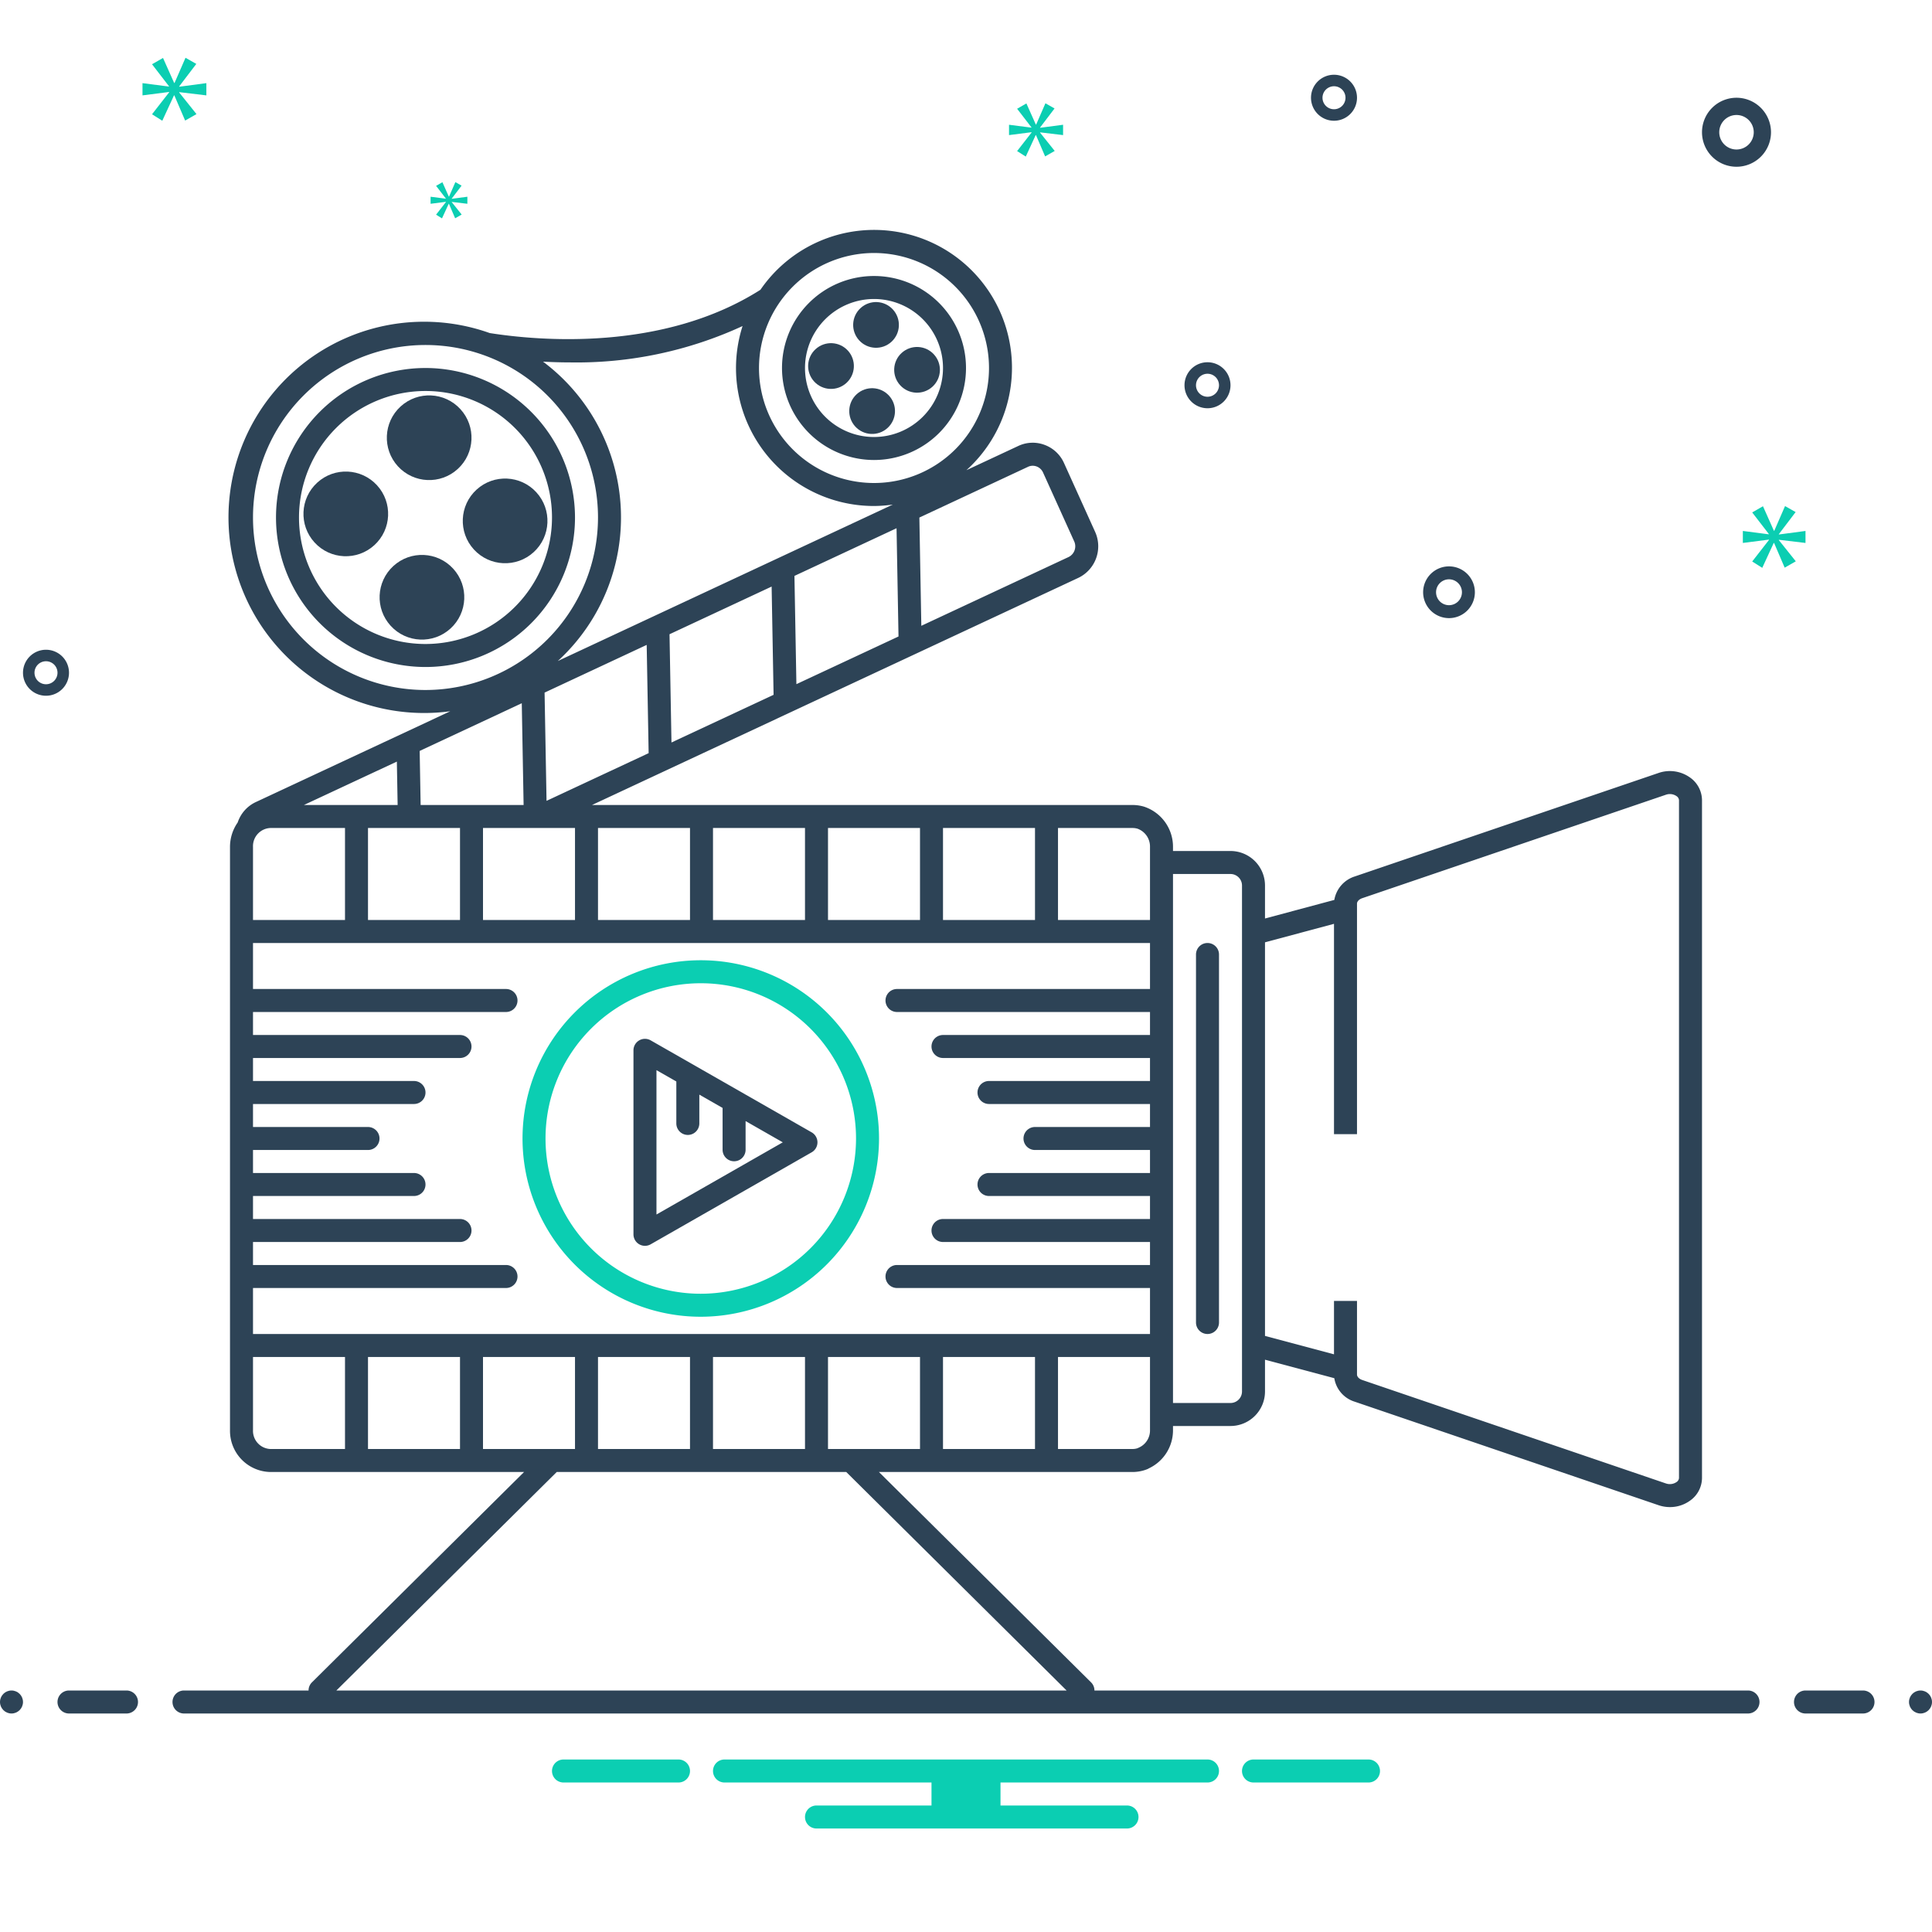 <svg xmlns="http://www.w3.org/2000/svg" data-name="Layer 1" viewBox="0 0 168 168"><path fill="#2d4356" d="M70.58 98.465l-14-8a1.0 1 0 0 0-1.496.868v16a1.0 1 0 0 0 1.496.868l14-8a1.0 1 0 0 0 0-1.736zM57.084 105.609V93.057l1.727.986v3.647a1 1 0 1 0 2 0V95.185L62.834 96.342v3.638a1 1 0 1 0 2 0V97.485l3.234 1.848zM37 32A13 13 0 1 0 50 45 13.015 13.015 0 0 0 37 32zm0 24A11 11 0 1 1 48 45 11.012 11.012 0 0 1 37 56zM76 40a8 8 0 1 0-8-8A8.009 8.009 0 0 0 76 40zm0-14a6 6 0 1 1-6 6A6.007 6.007 0 0 1 76 26zM105 82a1.0 1 0 0 0-1 1v32a1 1 0 0 0 2 0V83A1.0 1 0 0 0 105 82z"/><circle cx="79.744" cy="32.159" r="1.988" fill="#2d4356" transform="rotate(-42.402 79.744 32.16)"/><circle cx="75.837" cy="35.746" r="1.989" fill="#2d4356" transform="rotate(-42.412 75.837 35.746)"/><circle cx="72.261" cy="31.831" r="1.989" fill="#2d4356" transform="rotate(-42.415 72.26 31.83)"/><circle cx="76.176" cy="28.254" r="1.988" fill="#2d4356" transform="rotate(-42.412 76.176 28.254)"/><circle cx="43.923" cy="45.295" r="3.682" fill="#2d4356" transform="rotate(-42.412 43.923 45.295)"/><circle cx="36.691" cy="51.936" r="3.682" fill="#2d4356" transform="rotate(-42.41 36.691 51.936)"/><circle cx="30.069" cy="44.686" r="3.682" fill="#2d4356" transform="rotate(-42.412 30.07 44.686)"/><circle cx="37.319" cy="38.064" r="3.682" fill="#2d4356" transform="rotate(-42.41 37.319 38.064)"/><path fill="#2d4356" d="M105 35.5a2 2 0 1 0-2-2A2.002 2.002 0 0 0 105 35.5zm0-3a1 1 0 1 1-1 1A1.001 1.001 0 0 1 105 32.5zM151 8.5a3 3 0 1 0 3 3A3.003 3.003 0 0 0 151 8.5zm0 4.5a1.5 1.5 0 1 1 1.5-1.5A1.501 1.501 0 0 1 151 13zM126 53.75a2.25 2.25 0 1 0-2.25-2.25A2.253 2.253 0 0 0 126 53.75zm0-3.375a1.125 1.125 0 1 1-1.125 1.125A1.126 1.126 0 0 1 126 50.375zM116 10.5a2 2 0 1 0-2-2A2.002 2.002 0 0 0 116 10.5zm0-3a1 1 0 1 1-1 1A1.001 1.001 0 0 1 116 7.5zM6 58.5a2 2 0 1 0-2 2A2.002 2.002 0 0 0 6 58.5zm-2 1a1 1 0 1 1 1-1A1.001 1.001 0 0 1 4 59.5z"/><path fill="#2d4356" d="M152 147H95.169a.995.995 0 0 0-.295-.71L76.429 128H98.497a3.472 3.472 0 0 0 1.247-.238.916.916 0 0 0 .165-.083A3.651 3.651 0 0 0 102 124.358V124h5a3.003 3.003 0 0 0 3-3v-2.765l6.027 1.608a2.559 2.559 0 0 0 1.779 2.045l26.412 8.998a3.078 3.078 0 0 0 .996.166 2.969 2.969 0 0 0 1.731-.55A2.43 2.43 0 0 0 148 128.521V69.582a2.432 2.432 0 0 0-1.056-1.982 3.013 3.013 0 0 0-2.727-.384l-26.412 8.998a2.598 2.598 0 0 0-1.777 2.04L110 79.87V77a3.003 3.003 0 0 0-3-3h-5v-.358a3.669 3.669 0 0 0-2.511-3.496A3.545 3.545 0 0 0 98.497 70H51.478L93.762 50.252a3.045 3.045 0 0 0 1.466-4.004l-2.704-5.98A2.981 2.981 0 0 0 90.832 38.685a2.934 2.934 0 0 0-2.285.094l-4.512 2.107A11.988 11.988 0 1 0 66.125 25.198c-8.481 5.396-19.276 4.435-23.539 3.764a17.012 17.012 0 1 0-3.432 32.886L22.238 69.748a2.998 2.998 0 0 0-1.569 1.771A3.709 3.709 0 0 0 20 73.642v50.717A3.578 3.578 0 0 0 23.503 128H45.571L27.126 146.29a.995.995 0 0 0-.295.71H16a1 1 0 0 0 0 2H152a1 1 0 0 0 0-2zM110 81.941l6-1.609V98.625h2V78.58c0-.191.181-.382.45-.474l26.412-8.998a1.023 1.023 0 0 1 .918.117A.462.462 0 0 1 146 69.582v58.94a.461.461 0 0 1-.22.356 1.034 1.034 0 0 1-.918.117l-26.411-8.998c-.269-.092-.451-.282-.451-.474V113.125h-2v4.642l-6-1.601zM102 76h5a1.001 1.001 0 0 1 1 1v44a1.001 1.001 0 0 1-1 1h-5zM80 126H72v-8h8zm10 0H82v-8h8zm10-3v1.358a1.627 1.627 0 0 1-.981 1.526.946.946 0 0 0-.104.049A1.427 1.427 0 0 1 98.497 126H92v-8h8zM92 72h6.497a1.506 1.506 0 0 1 .411.059A1.646 1.646 0 0 1 100 73.642V80H92zM82 72h8v8H82zM72 72h8v8H72zM62 72h8v8H62zM52 72h8v8H52zm-4.475-2.361l-.17-9.413 8.879-4.148.17 9.413zM50 72v8H42V72zm8.389-7.435l-.17-9.413 8.879-4.146.17 9.413zm10.863-5.073l-.17-9.413 8.879-4.146.17 9.413zM89.394 40.592a.958.958 0 0 1 .744-.031 1.003 1.003 0 0 1 .564.531l2.704 5.98a1.037 1.037 0 0 1-.49 1.367h-.001L80.115 54.418l-.17-9.413zM76 22A10 10 0 1 1 66 32 10.011 10.011 0 0 1 76 22zM49.566 31.514a34.443 34.443 0 0 0 15.005-3.162A11.991 11.991 0 0 0 76 44a12.071 12.071 0 0 0 1.637-.125L48.502 57.482A16.927 16.927 0 0 0 47.221 31.448C47.976 31.487 48.753 31.514 49.566 31.514zM37 60A15 15 0 1 1 52 45 15.017 15.017 0 0 1 37 60zm8.372 1.151L45.531 70H36.577l-.084-4.701zM40 72v8H32V72zm-5.491-5.775L34.577 70H26.426zM22 73.642A1.579 1.579 0 0 1 23.503 72H30v8H22zM22 112H44a1 1 0 0 0 0-2H22v-2H40a1 1 0 0 0 0-2H22v-2H36a1 1 0 0 0 0-2H22v-2H32a1 1 0 0 0 0-2H22V96H36a1 1 0 0 0 0-2H22V92H40a1 1 0 0 0 0-2H22V88H44a1 1 0 0 0 0-2H22V82h78v4H78a1 1 0 0 0 0 2h22v2H82a1 1 0 0 0 0 2h18v2H86a1 1 0 0 0 0 2h14v2H90a1 1 0 0 0 0 2h10v2H86a1 1 0 0 0 0 2h14v2H82a1 1 0 0 0 0 2h18v2H78a1 1 0 0 0 0 2h22v4H22zm48 6v8H62v-8zm-10 0v8H52v-8zm-30 8H23.503A1.579 1.579 0 0 1 22 124.358V118h8zm10 0H32v-8h8zm2 0v-8h8v8zm6.412 2H73.588l19.161 19H29.25zM11 147H6a1 1 0 0 0 0 2h5a1 1 0 0 0 0-2z"/><circle cx="1" cy="148" r="1" fill="#2d4356"/><path fill="#2d4356" d="M162,147h-5a1,1,0,0,0,0,2h5a1,1,0,0,0,0-2Z"/><circle cx="167" cy="148" r="1" fill="#2d4356"/><path fill="#0bceb2" d="M76.437,99a15.5,15.5,0,1,0-15.5,15.5A15.517,15.517,0,0,0,76.437,99Zm-15.5,13.5a13.5,13.5,0,1,1,13.5-13.5A13.515,13.515,0,0,1,60.937,112.5Z"/><polygon fill="#0bceb2" points="15.583 7.511 17.07 5.556 16.131 5.024 15.177 7.214 15.145 7.214 14.175 5.039 13.22 5.587 14.691 7.496 14.691 7.527 12.391 7.23 12.391 8.294 14.707 7.997 14.707 8.028 13.22 9.936 14.112 10.5 15.13 8.294 15.16 8.294 16.099 10.484 17.085 9.921 15.583 8.043 15.583 8.012 17.945 8.294 17.945 7.23 15.583 7.542 15.583 7.511"/><polygon fill="#0bceb2" points="39.281 17.269 40.137 16.143 39.597 15.837 39.047 17.098 39.029 17.098 38.471 15.845 37.92 16.161 38.768 17.26 38.768 17.278 37.443 17.107 37.443 17.72 38.777 17.549 38.777 17.567 37.92 18.666 38.434 18.99 39.02 17.72 39.038 17.72 39.578 18.981 40.146 18.657 39.281 17.575 39.281 17.557 40.641 17.72 40.641 17.107 39.281 17.287 39.281 17.269"/><polygon fill="#0bceb2" points="157 47.213 157 46.17 154.683 46.477 154.683 46.446 156.142 44.528 155.221 44.006 154.285 46.154 154.253 46.154 153.302 44.021 152.365 44.559 153.808 46.431 153.808 46.462 151.552 46.17 151.552 47.213 153.823 46.922 153.823 46.953 152.365 48.825 153.24 49.378 154.238 47.213 154.268 47.213 155.189 49.362 156.156 48.81 154.683 46.968 154.683 46.937 157 47.213"/><polygon fill="#0bceb2" points="89.702 11.523 88.444 13.138 89.198 13.615 90.06 11.748 90.085 11.748 90.88 13.601 91.714 13.125 90.443 11.536 90.443 11.509 92.442 11.748 92.442 10.848 90.443 11.112 90.443 11.086 91.701 9.431 90.907 8.981 90.099 10.834 90.073 10.834 89.252 8.994 88.444 9.458 89.689 11.073 89.689 11.099 87.742 10.848 87.742 11.748 89.702 11.496 89.702 11.523"/><path fill="#0bceb2" d="M105 153H63a1 1 0 0 0 0 2H81v2H71a1 1 0 0 0 0 2H98a1 1 0 0 0 0-2H87v-2h18a1 1 0 0 0 0-2zM119 153H109a1 1 0 0 0 0 2h10a1 1 0 0 0 0-2zM59 153H49a1 1 0 0 0 0 2H59a1 1 0 0 0 0-2z"/></svg>
